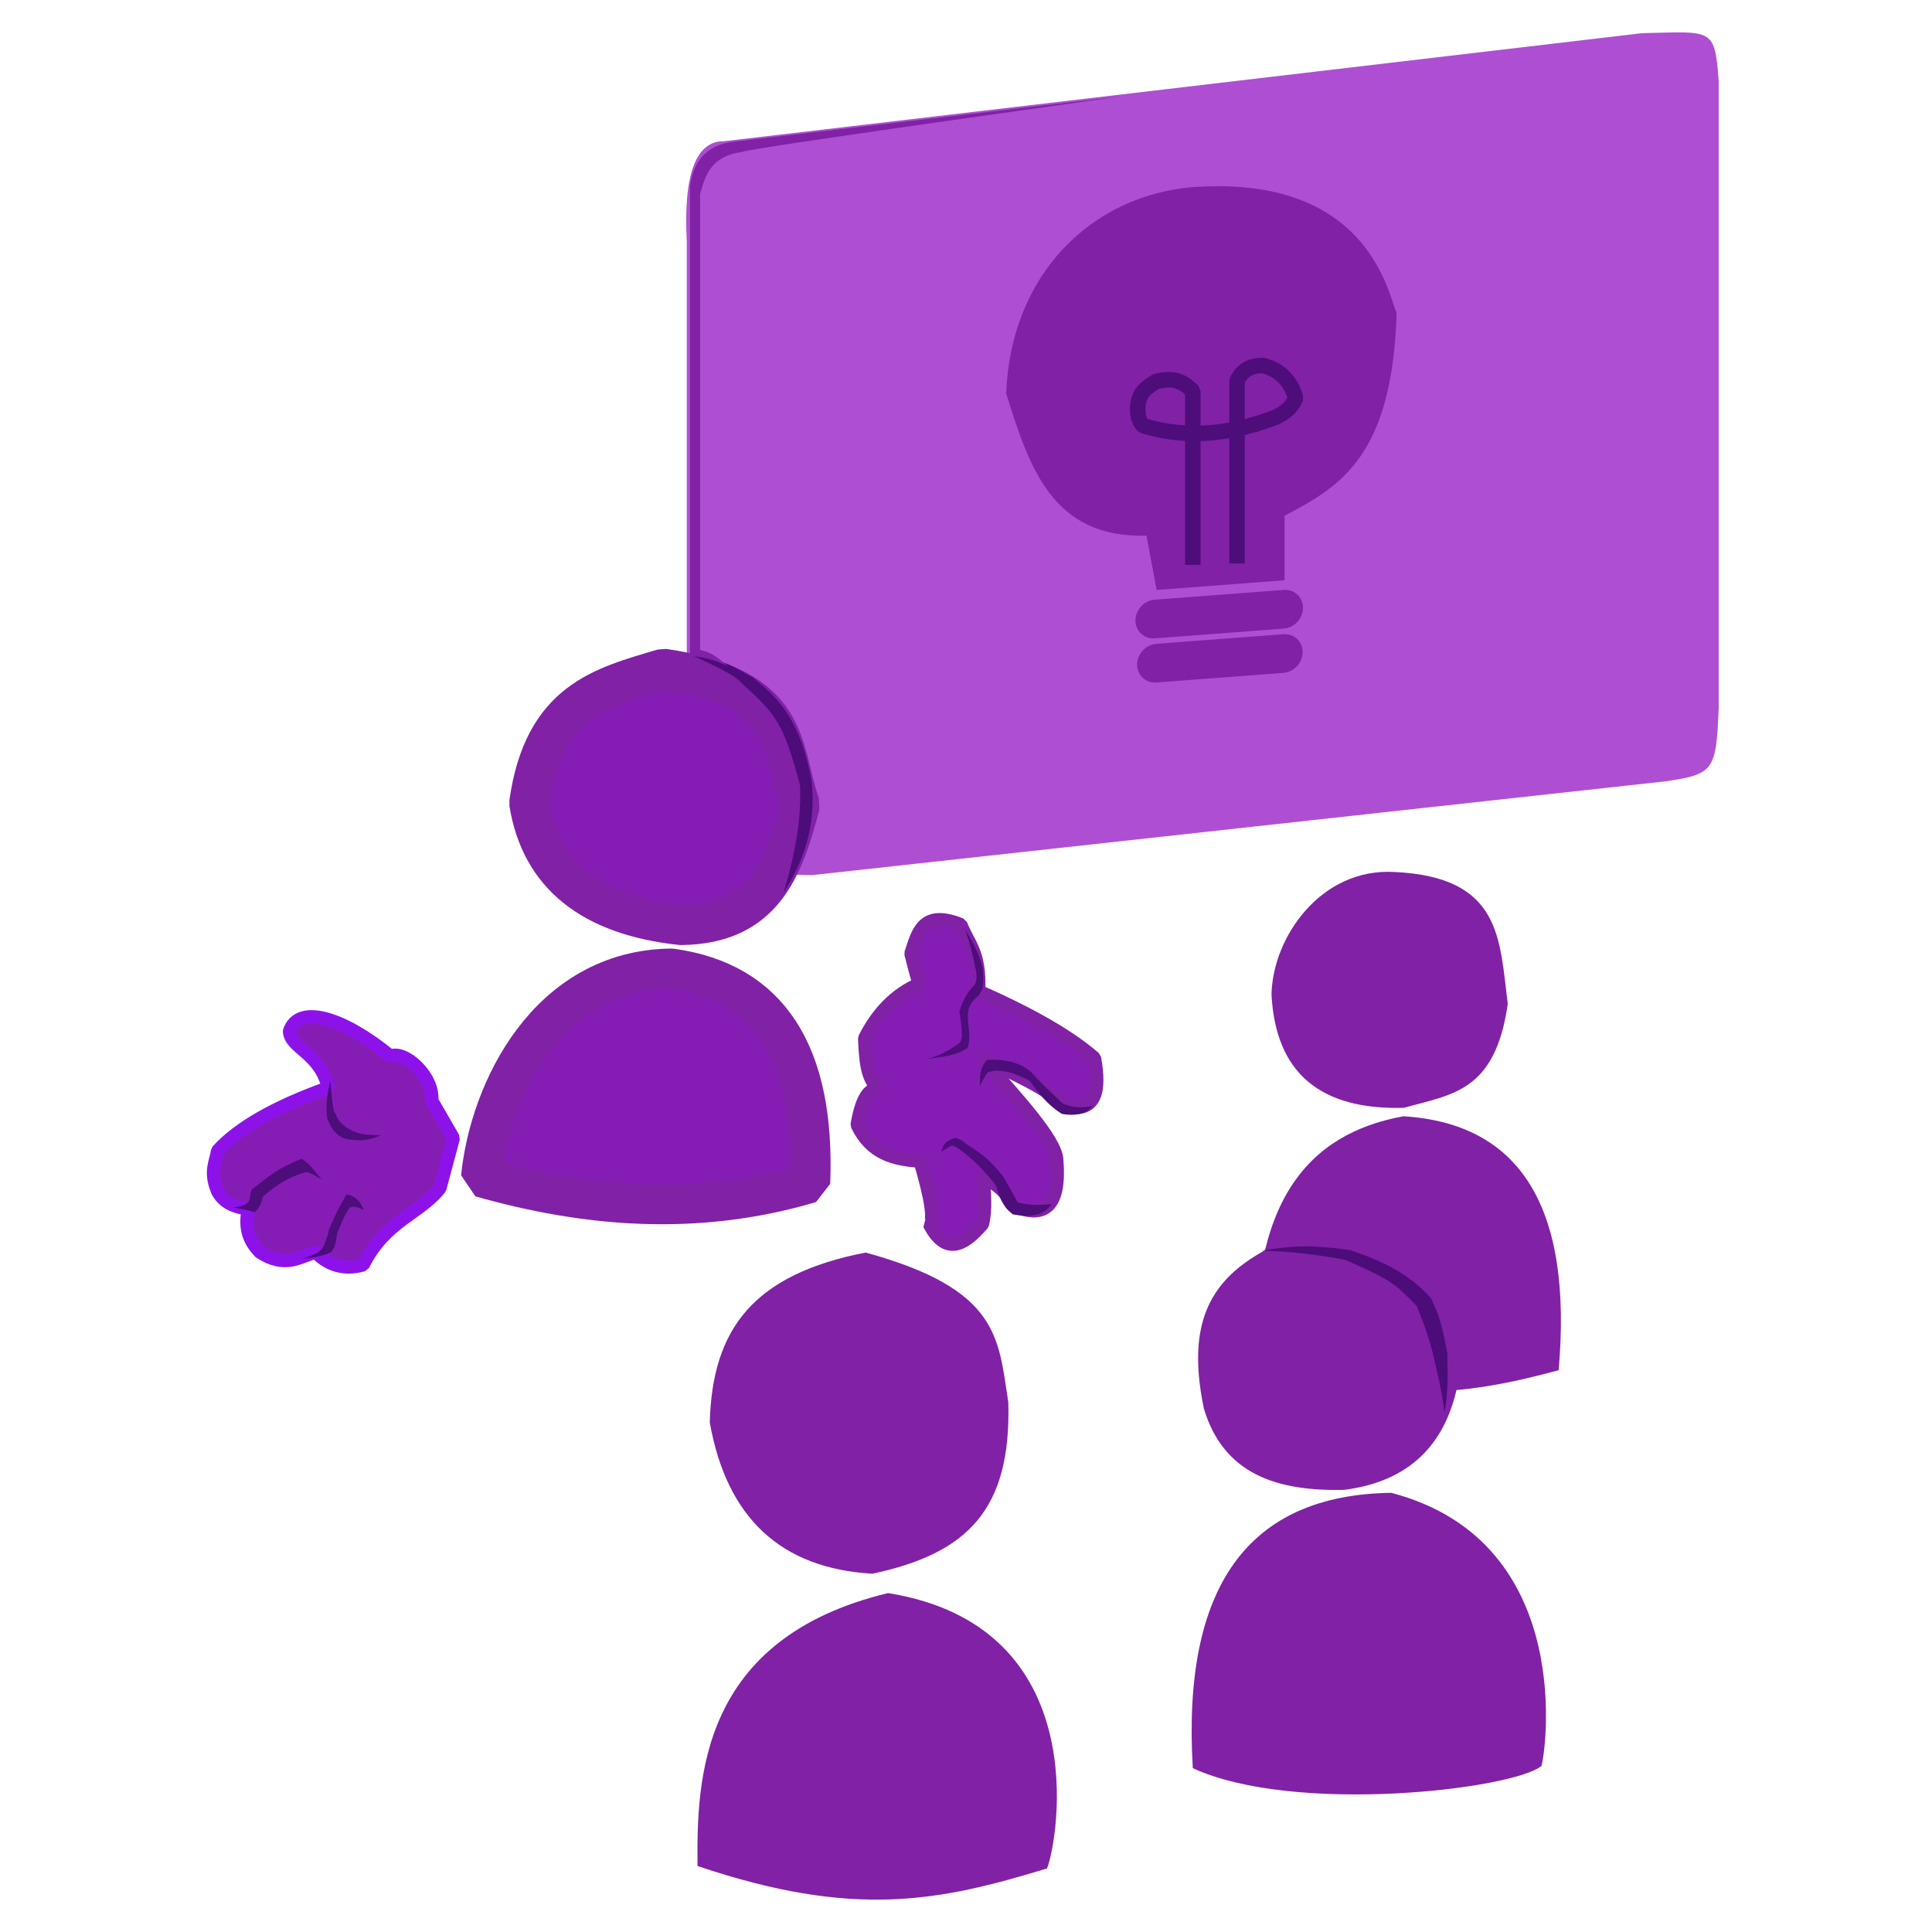 <?xml version="1.0" standalone="no"?>
<!DOCTYPE svg PUBLIC "-//W3C//DTD SVG 20010904//EN" "http://www.w3.org/TR/2001/REC-SVG-20010904/DTD/svg10.dtd">
<!-- Created using Krita: https://krita.org -->
<svg xmlns="http://www.w3.org/2000/svg" 
    xmlns:xlink="http://www.w3.org/1999/xlink"
    xmlns:krita="http://krita.org/namespaces/svg/krita"
    xmlns:sodipodi="http://sodipodi.sourceforge.net/DTD/sodipodi-0.dtd"
    width="72pt"
    height="72pt"
    viewBox="0 0 72 72">
<defs/>
<path id="shape0" transform="matrix(1.201 0 0 1.201 25.573 1.207)" fill="#ae4fd3" fill-rule="evenodd" stroke="#000000" stroke-opacity="0" stroke-width="0" stroke-linecap="square" stroke-linejoin="bevel" d="M0.018 6.507L0.018 22.227C0.31 25.617 1.424 26.145 3.939 26.147L30.377 23.241C31.9 23.021 31.959 22.895 32.038 20.965L32.038 1.505C31.914 -0.172 31.837 -0.02 29.665 0.024L1.179 3.376C0.296 3.363 -0.091 4.407 0.018 6.507Z"/><path id="shape1" transform="matrix(1.027 0 0 1.027 19.716 24.915)" fill="#851db5" fill-rule="evenodd" stroke="#8121a6" stroke-width="1.44" stroke-linecap="square" stroke-linejoin="bevel" d="M0 4.88C0.523 1.166 2.653 0.659 4.876 0C9.604 0.695 9.12 2.931 9.839 4.947C9.224 7.273 8.487 9.278 5.517 9.314C2.262 8.964 0.423 7.486 0 4.88Z"/><path id="shape2" transform="matrix(1.027 0 0 1.027 17.919 36.089)" fill="#851db5" fill-rule="evenodd" stroke="#8121a6" stroke-width="1.44" stroke-linecap="square" stroke-linejoin="bevel" d="M11.959 7.789C7.813 9.022 3.793 8.658 0 7.58C0.321 4.413 2.441 0.057 6.907 0C10.457 0.488 12.141 3.085 11.959 7.789Z"/><path id="shape3" transform="matrix(1.027 0 0 1.027 7.956 37.892)" fill="#851db5" fill-rule="evenodd" stroke="#8d12ea" stroke-width="0.48" stroke-linecap="square" stroke-linejoin="bevel" d="M4.168 2.575C3.866 1.305 2.803 1.152 2.756 0.53C3.084 -0.474 4.7 0.015 6.424 1.431C6.928 1.192 8.007 2.175 7.92 3.044L8.704 4.403L8.218 6.216C7.477 7.163 6.237 7.395 5.431 9.004C4.772 9.184 4.201 9.047 3.703 8.541C3.093 8.723 2.595 9.13 1.685 8.541C1.34 8.174 1.104 7.746 1.265 6.974C0.786 6.915 0.374 6.758 0.147 6.329C-0.15 5.614 0.085 5.281 0.147 4.866C0.91 4.023 2.251 3.26 4.168 2.575Z"/><path id="shape4" transform="matrix(1.027 0 0 1.027 31.942 34.273)" fill="#851db5" fill-rule="evenodd" stroke="#8121a6" stroke-width="0.48" stroke-linecap="square" stroke-linejoin="bevel" d="M2.285 8.765C1.377 8.701 0.514 8.522 0 7.446C0.182 6.372 0.476 6.137 0.76 6.13C0.324 5.723 0.308 5.009 0.272 4.309C0.732 3.397 1.372 2.716 2.247 2.334C2.145 1.989 2.047 1.613 1.951 1.229C2.203 0.47 2.377 -0.378 3.767 0.181C4.027 0.881 4.47 1.15 4.414 2.597C6.445 3.489 7.769 4.288 8.615 5.022C8.828 6.196 8.683 6.994 7.593 6.793C6.945 6.146 5.671 5.591 4.518 5.018C5.789 6.459 7.205 7.983 7.246 8.716C7.38 10.342 6.855 10.922 5.608 10.354C5.463 9.873 5 9.59 4.552 9.298C4.629 9.908 4.676 10.507 4.552 11.044C3.867 11.845 3.206 12.187 2.619 11.044C2.805 10.917 2.694 10.157 2.285 8.765Z"/><path id="shape5" transform="matrix(1.201 0 0 1.201 26.451 46.679)" fill="#8121a6" fill-rule="evenodd" stroke="#000000" stroke-opacity="0" stroke-width="0" stroke-linecap="square" stroke-linejoin="bevel" d="M0 5.27C0.077 2.36 1.363 0.677 4.836 0C8.999 1.139 8.951 2.658 9.263 4.64C9.362 7.996 7.98 9.339 5.048 9.966C2.209 9.802 0.526 8.237 0 5.27Z"/><path id="shape6" transform="matrix(1.201 0 0 1.201 25.992 59.37)" fill="#8121a6" fill-rule="evenodd" stroke="#000000" stroke-opacity="0" stroke-width="0" stroke-linecap="square" stroke-linejoin="bevel" d="M5.914 0C12.352 1.028 11.192 7.68 10.847 8.544C7.478 9.572 4.852 10.104 0.003 8.469C-0.026 5.787 0.073 1.405 5.914 0Z"/><path id="shape7" transform="matrix(1.201 0 0 1.201 44.65 46.048)" fill="#8121a6" fill-rule="evenodd" stroke="#000000" stroke-opacity="0" stroke-width="0" stroke-linecap="square" stroke-linejoin="bevel" d="M4.543 7.888C2.462 7.942 0.792 7.411 0.18 5.37C-0.447 2.359 0.578 0.999 2.991 0.03C7.148 -0.353 8.082 3.075 8.064 4.573C7.684 6.527 6.51 7.632 4.543 7.888Z"/><path id="shape8" transform="matrix(1.201 0 0 1.201 46.805 41.6)" fill="#8121a6" fill-rule="evenodd" stroke="#000000" stroke-opacity="0" stroke-width="0" stroke-linecap="square" stroke-linejoin="bevel" d="M4.577 0C1.622 0.538 -0.25 2.648 0.027 7.88C4.217 8.792 6.184 8.754 9.393 7.88C9.832 2.853 8.226 0.226 4.577 0Z"/><path id="shape9" transform="matrix(1.201 0 0 1.201 44.409 55.633)" fill="#8121a6" fill-rule="evenodd" stroke="#000000" stroke-opacity="0" stroke-width="0" stroke-linecap="square" stroke-linejoin="bevel" d="M0.036 8.544C3.201 10.001 9.967 9.203 10.852 8.476C10.938 8.328 12.074 1.538 6.193 0C1.751 0.061 -0.302 2.909 0.036 8.544Z"/><path id="shape10" transform="matrix(1.201 0 0 1.201 47.386 32.49)" fill="#8121a6" fill-rule="evenodd" stroke="#000000" stroke-opacity="0" stroke-width="0" stroke-linecap="square" stroke-linejoin="bevel" d="M4.108 7.323C5.626 6.899 6.94 6.822 7.33 4.101C7.075 2.082 7.135 0.155 3.805 0.005C1.529 -0.123 0.03 2.035 0 3.811C0.126 6.225 1.495 7.396 4.108 7.323Z"/><path id="shape11" transform="matrix(1.201 -0.091 5.88201427572882e-16 1.201 37.498 7.5)" fill="#8121a6" fill-rule="evenodd" stroke="#000000" stroke-opacity="0" stroke-width="0" stroke-linecap="square" stroke-linejoin="bevel" d="M4.668 12.415L8.638 12.415L8.638 10.414C10.311 9.654 11.979 8.883 12.115 4.391C11.842 3.714 11.202 0.026 5.792 0C2.65 0.022 0.136 2.279 0 5.964C0.726 8.355 1.45 10.566 4.353 10.707C4.355 10.723 4.459 11.293 4.668 12.415Z"/><path id="shape12" transform="matrix(1.201 -0.091 5.88201427572882e-16 1.201 43.036 23.069)" fill="none" stroke="#8121a6" stroke-width="1.2" stroke-linecap="round" stroke-linejoin="bevel" d="M0 0L3.999 0"/><path id="shape13" transform="matrix(1.201 -0.091 5.88201427572882e-16 1.201 43.097 24.714)" fill="none" stroke="#8121a6" stroke-width="1.2" stroke-linecap="round" stroke-linejoin="bevel" d="M0 0L3.937 0"/><path id="shape14" transform="matrix(1.201 0 0 1.201 25.704 24.376)" fill="#4c0c79" fill-rule="evenodd" stroke="#000000" stroke-opacity="0" stroke-width="0" stroke-linecap="square" stroke-linejoin="bevel" d="M2.913 7.402C3.489 6.492 3.934 5.406 3.785 3.963C3.442 2.056 2.773 1.386 1.97 0.735C0.888 0.116 1.19 0.328 0 0C0.737 0.354 1.402 0.624 1.68 0.97C2.704 1.888 2.919 2.191 3.422 4.064C3.469 5.018 3.3 6.13 2.913 7.402Z"/><path id="shape15" transform="matrix(1.201 0 0 1.201 47.02 46.449)" fill="#4c0c79" fill-rule="evenodd" stroke="#000000" stroke-opacity="0" stroke-width="0" stroke-linecap="square" stroke-linejoin="bevel" d="M0 0.13C0.956 -0.012 1.437 -0.064 2.717 0.109C3.611 0.407 4.487 0.769 5.241 1.592C5.481 2.092 5.581 2.338 5.76 3.316C5.781 4.21 5.767 4.634 5.672 5.154C5.599 4.51 5.485 4.1 5.383 3.636C5.257 3.025 5.052 2.433 4.806 1.844C4.14 1.172 4.116 1.091 2.602 0.421C1.717 0.25 0.85 0.153 0 0.13Z"/><path id="shape16" transform="matrix(1.201 0 0 1.201 12.168 40.273)" fill="#4d0d7a" fill-rule="evenodd" stroke="#000000" stroke-opacity="0" stroke-width="0" stroke-linecap="square" stroke-linejoin="bevel" d="M0.121 0C-0.006 0.469 -0.028 0.973 0.031 1.203C0.18 1.572 0.403 1.809 0.746 1.83C1.082 1.878 1.339 1.845 1.683 1.697C1.409 1.668 1.149 1.707 0.855 1.582C0.604 1.465 0.376 1.317 0.268 0.995C0.223 1.038 0.174 0.706 0.121 0Z"/><path id="shape17" transform="matrix(1.201 0 0 1.201 8.677 43.184)" fill="#4d0d7a" fill-rule="evenodd" stroke="#000000" stroke-opacity="0" stroke-width="0" stroke-linecap="square" stroke-linejoin="bevel" d="M0 1.515C0.167 1.48 0.324 1.484 0.464 1.36C0.535 1.314 0.532 1.107 0.585 0.954C1.183 0.504 1.329 0.331 2.129 0C2.355 0.103 2.652 0.522 2.759 0.644C2.641 0.584 2.397 0.401 2.246 0.417C1.713 0.58 1.345 0.811 0.918 1.188C0.921 1.348 0.781 1.581 0.676 1.661C0.52 1.606 0.295 1.557 0 1.515Z"/><path id="shape18" transform="matrix(1.201 0 0 1.201 11.261 44.508)" fill="#4d0d7a" fill-rule="evenodd" stroke="#000000" stroke-opacity="0" stroke-width="0" stroke-linecap="square" stroke-linejoin="bevel" d="M0 2.001C0.353 1.88 0.58 1.815 0.676 1.584C0.756 1.369 0.813 1.239 0.83 1.095C1.066 0.558 1.142 0.404 1.38 0C1.739 0.081 1.824 0.291 1.917 0.498C1.761 0.407 1.601 0.349 1.475 0.411C1.3 0.653 1.198 0.959 1.084 1.218C1.052 1.473 1.007 1.684 0.898 1.786C0.764 1.88 0.465 1.952 0 2.001Z"/><path id="shape19" transform="matrix(1.201 0 0 1.201 34.462 34.635)" fill="#4d0d7a" fill-rule="evenodd" stroke="#000000" stroke-opacity="0" stroke-width="0" stroke-linecap="square" stroke-linejoin="bevel" d="M0 4.031C0.465 3.954 0.963 3.946 1.337 3.673C1.443 3.282 1.328 2.99 1.337 2.639C1.357 2.33 1.495 2.207 1.677 2.051L1.792 1.851C1.834 1.586 1.814 1.377 1.792 1.169C1.661 0.702 1.497 0.406 1.252 0C1.407 0.467 1.492 0.749 1.556 1.138C1.613 1.342 1.638 1.539 1.556 1.715C1.322 1.934 1.175 2.223 1.075 2.55C1.135 2.963 1.221 3.414 1.075 3.526C0.714 3.797 0.356 3.965 0 4.031Z"/><path id="shape20" transform="matrix(1.201 0 0 1.201 25.716 3.587)" fill="#8121a6" fill-rule="evenodd" stroke="#000000" stroke-opacity="0" stroke-width="0" stroke-linecap="square" stroke-linejoin="bevel" d="M13.4 0L1.376 1.406C0.46 1.512 0.11 2.055 3.55271e-15 2.782L0 17.367C0.542 17.399 0.804 17.531 1.183 17.684C0.925 17.496 0.734 17.265 0.312 17.181L0.312 3.034C0.477 2.437 0.661 1.851 1.617 1.729C1.602 1.678 5.529 1.102 13.4 0Z"/><path id="shape21" transform="matrix(1.201 0 0 1.201 35.084 42.401)" fill="#4d0d7a" fill-rule="evenodd" stroke="#000000" stroke-opacity="0" stroke-width="0" stroke-linecap="square" stroke-linejoin="bevel" d="M3.412 2.053C3.215 2.39 2.809 2.491 2.211 2.375C1.864 2.082 1.802 1.841 1.686 1.466C1.246 0.926 1.022 0.721 0.619 0.399C0.518 0.327 0.428 0.277 0.344 0.24C0.194 0.283 0.11 0.37 0 0.439C0.049 0.25 0.076 0.111 0.439 0C0.571 0.037 0.643 0.085 0.769 0.191C1.369 0.562 1.583 0.788 1.936 1.228L2.367 2.007C2.674 2.092 3.022 2.107 3.412 2.053Z"/><path id="shape22" transform="matrix(1.201 0 0 1.201 36.512 39.495)" fill="#4d0d7a" fill-rule="evenodd" stroke="#000000" stroke-opacity="0" stroke-width="0" stroke-linecap="square" stroke-linejoin="bevel" d="M3.505 1.426C3.292 1.692 2.958 1.748 2.553 1.681C2.051 1.363 1.832 1.029 1.537 0.638C1.261 0.519 1.06 0.392 0.688 0.348C0.424 0.322 0.378 0.353 0.245 0.393C0.139 0.527 0.079 0.675 0 0.817C0.014 0.551 -0.025 0.289 0.217 0.007C0.905 -0.04 1.312 0.144 1.591 0.376C1.928 0.761 2.244 1.035 2.569 1.354C2.868 1.487 3.18 1.511 3.505 1.426Z"/><path id="shape23" transform="matrix(1.201 0 0 1.201 42.4 13.622)" fill="none" stroke="#4d0d7a" stroke-width="0.48" stroke-linecap="square" stroke-linejoin="bevel" d="M1.709 5.946L1.709 0.797C1.274 0.347 0.925 0.426 0.575 0.493C0.233 0.7 0.049 0.84 0.002 1.261C-0.009 1.56 0.029 1.694 0.163 1.863C1.641 2.324 3.062 2.074 4.297 1.599C4.573 1.459 4.805 1.285 4.899 0.997C4.716 0.396 4.349 0.126 3.902 0C3.505 -0.009 3.244 0.138 3.081 0.474L3.081 5.902"/>
</svg>
